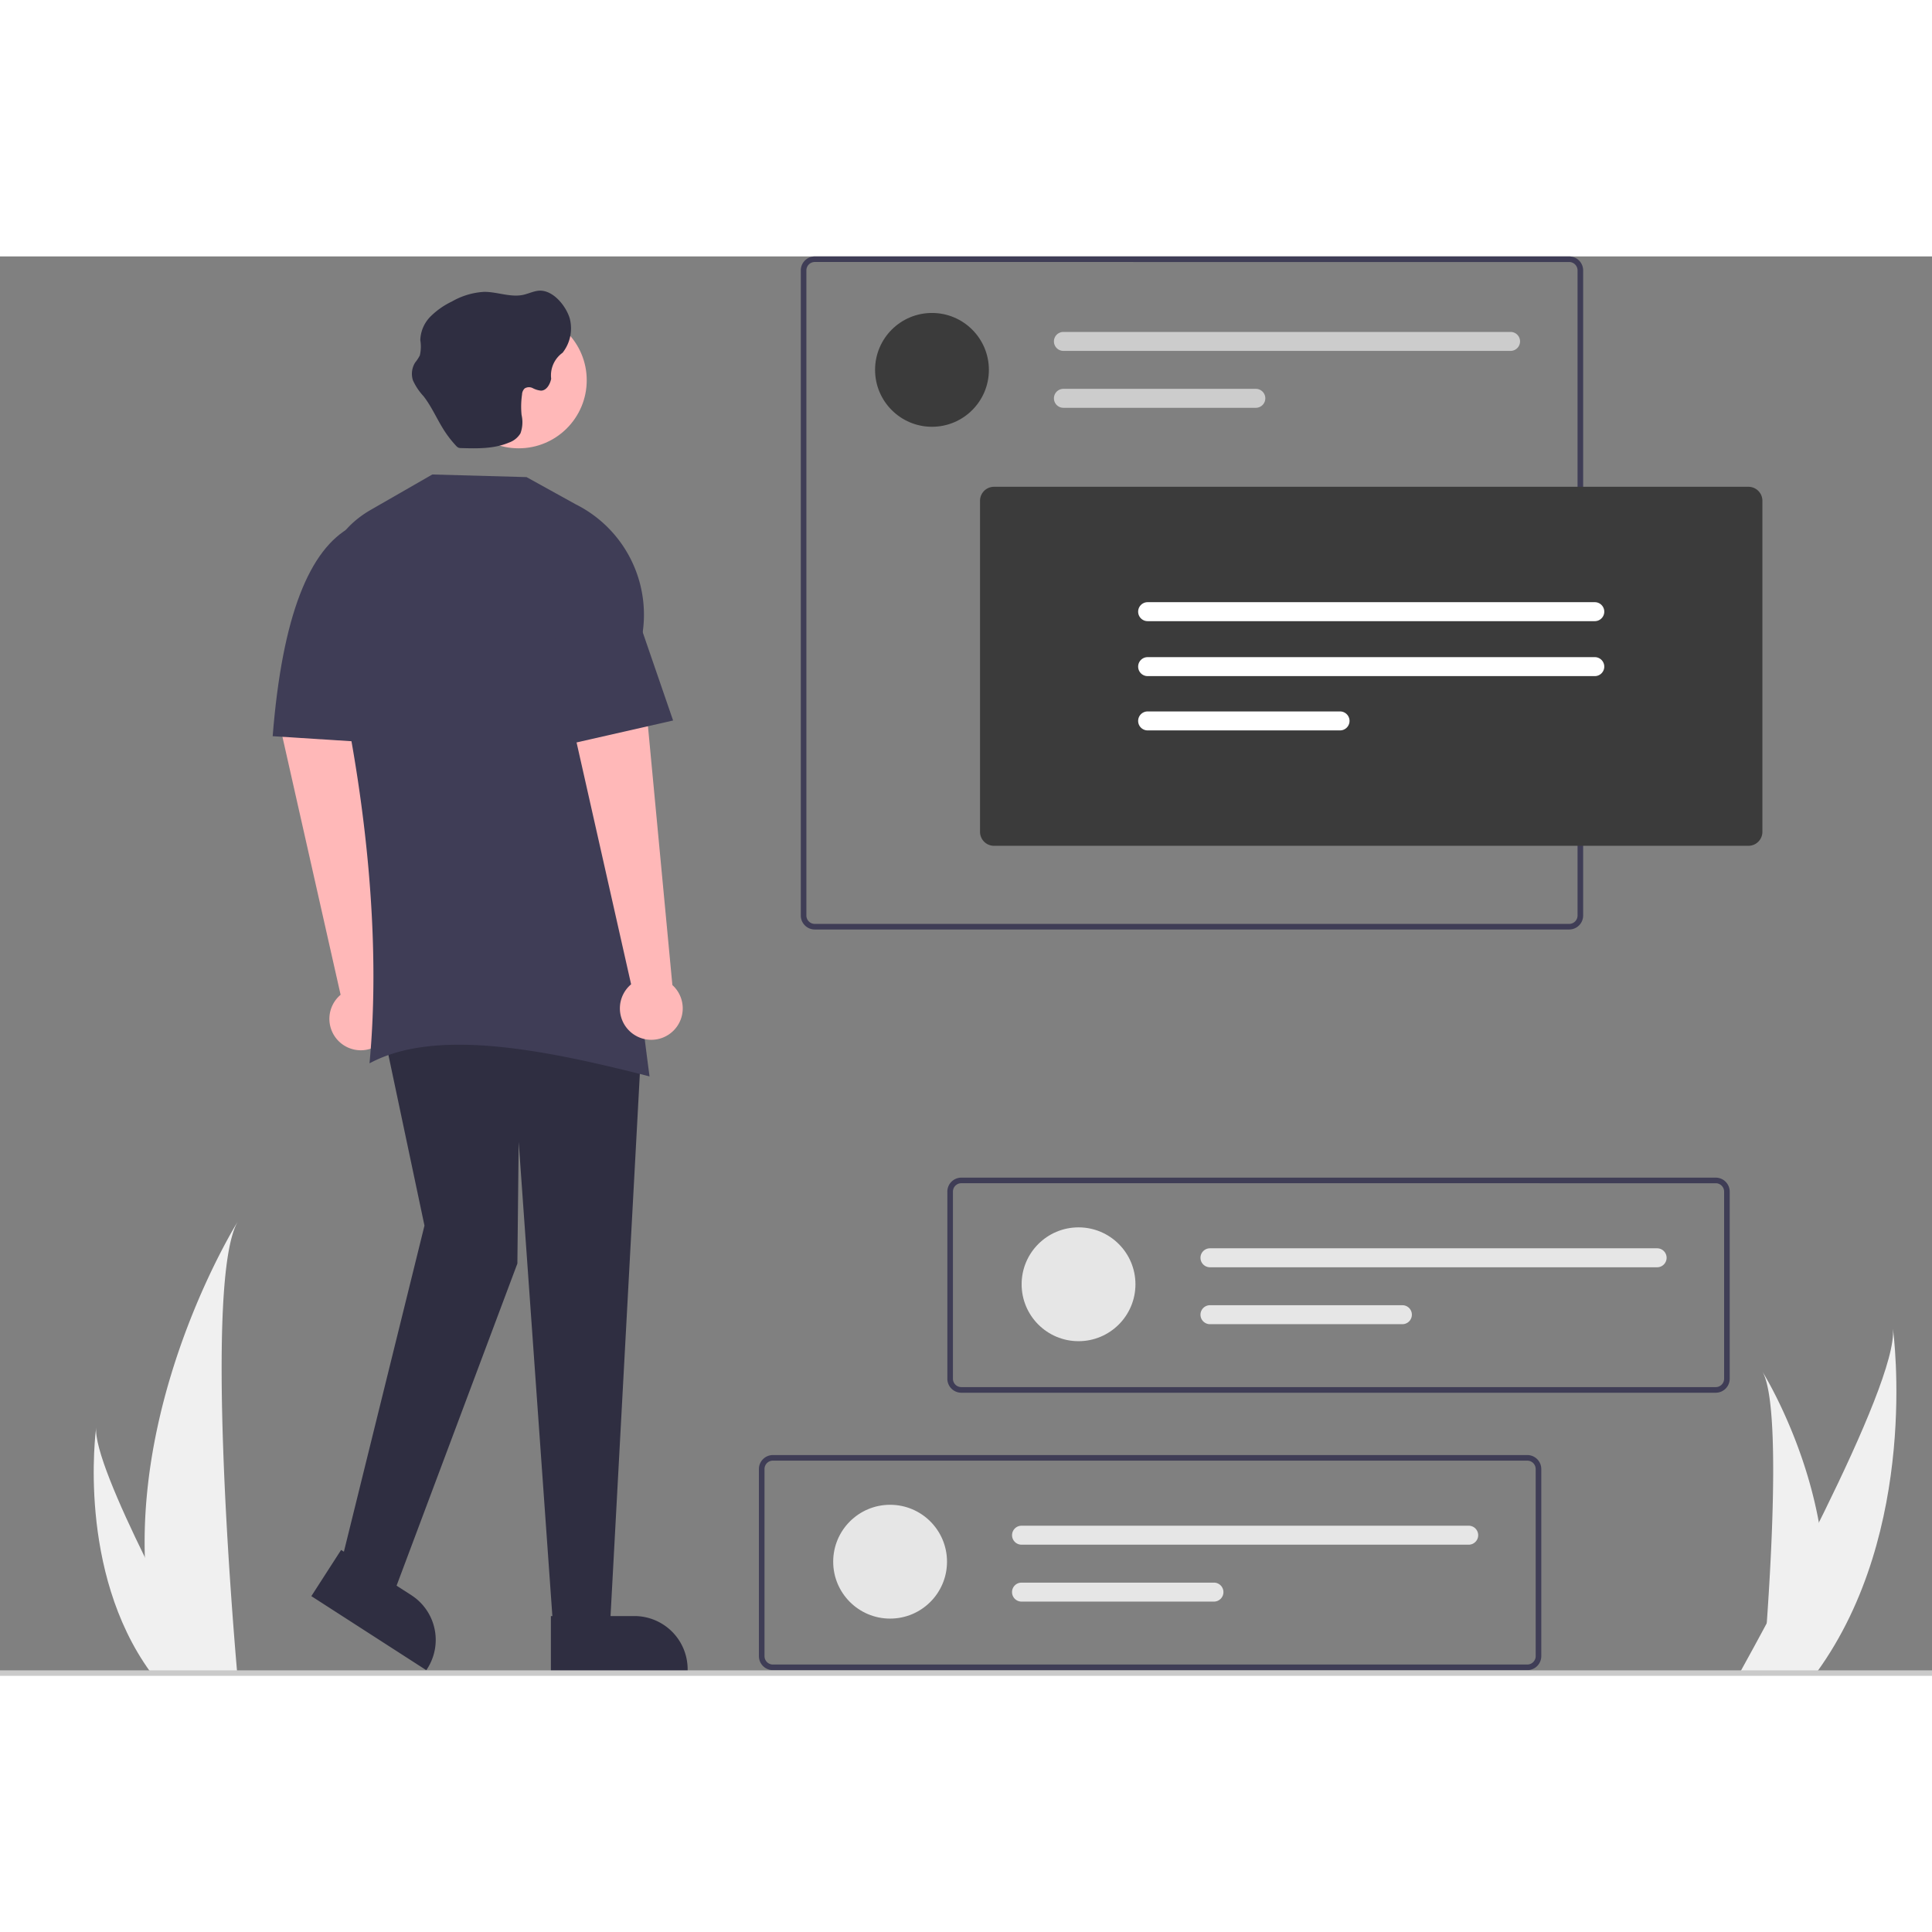 <svg id="abdd50a7-d504-42d6-abd9-1be1b582ab53" data-name="Layer 1" xmlns="http://www.w3.org/2000/svg" width="256" height="256" viewBox="0 0 738.22 542.262"><rect x="0" y="0" width="738.22" height="542.262" fill="#808080" stroke="none"/><path d="M376.807,461.286,367.081,358.191l-29,1,22.957,101.807a12.007,12.007,0,1,0,15.769.288Z" transform="translate(-230.89 -178.869)" fill="#ffb8b8"/><path id="fe9c178f-ba3b-4efa-8f02-91d714d1abd5" data-name="Path 2352" d="M928.128,691.07a106.361,106.361,0,0,1-4.968,29.4c-.069.221-.142.439-.214.659H904.403c.02-.2.04-.419.059-.659,1.236-14.213,8.364-100.716-.158-115.509C905.05,606.162,929.562,645.909,928.128,691.07Z" transform="translate(-230.89 -178.869)" fill="#f0f0f0"/><path id="f50bd4c5-ec05-4fbf-a485-473f9149da92" data-name="Path 2353" d="M925.152,719.752c-.324.462-.662.924-1.007,1.379H895.057c.221-.393.476-.855.772-1.379,4.806-8.674,19.029-34.6,32.233-61.487,14.189-28.889,27.206-58.873,26.11-69.726C954.509,590.987,964.324,665.601,925.152,719.752Z" transform="translate(-230.89 -178.869)" fill="#f0f0f0"/><path id="b6259e39-7a62-4774-8afe-aeda515ec4c0" data-name="Path 2354" d="M286.243,675.924a158.394,158.394,0,0,0,7.4,43.785c.1.329.211.653.319.982h27.612c-.029-.295-.059-.624-.088-.982-1.841-21.166-12.456-149.988.236-172.018C320.611,549.478,284.098,608.67,286.243,675.924Z" transform="translate(-230.89 -178.869)" fill="#f0f0f0"/><path id="f2d2e7cd-3eee-4477-b585-9c3536763a3f" data-name="Path 2355" d="M288.315,719.709c.231.329.471.658.717.982h20.714c-.157-.28-.339-.609-.55-.982-3.422-6.176-13.551-24.642-22.953-43.785-10.1-20.572-19.374-41.924-18.593-49.652C267.409,628.014,260.417,681.148,288.315,719.709Z" transform="translate(-230.89 -178.869)" fill="#f0f0f0"/><path id="b281e673-bc66-4b3c-8141-26a0e4a40fd7" data-name="Path 2359" d="M886.477,613.053H598.21a5.345,5.345,0,0,1-5.338-5.338V536.207a5.345,5.345,0,0,1,5.338-5.338H886.477a5.345,5.345,0,0,1,5.338,5.338v71.507A5.345,5.345,0,0,1,886.477,613.053ZM598.21,533a3.207,3.207,0,0,0-3.2,3.2v71.507a3.207,3.207,0,0,0,3.2,3.2H886.477a3.206,3.206,0,0,0,3.2-3.2V536.207a3.206,3.206,0,0,0-3.2-3.2Z" transform="translate(-230.89 -178.869)" fill="#3f3d56"/><circle id="b3fc6bd5-ca87-44d7-abba-b33fcf0fce6e" data-name="Ellipse 472" cx="340.11" cy="498.745" r="21.745" fill="#e6e6e6"/><path id="a4c0ef2a-4063-4b4c-b7a5-712e67abf83e" data-name="Path 2357" d="M621.222,663.868a3.624,3.624,0,0,0,0,7.248H792.078a3.624,3.624,0,1,0,.014-7.248H621.222Z" transform="translate(-230.89 -178.869)" fill="#e6e6e6"/><path id="b6aac15c-fc94-4bcf-bd22-2b2a2d48a317" data-name="Path 2358" d="M621.222,685.614a3.624,3.624,0,0,0-.014,7.248H694.742a3.624,3.624,0,0,0,0-7.248Z" transform="translate(-230.89 -178.869)" fill="#e6e6e6"/><circle id="b30606c0-bedc-4458-8bc1-74f9b5197cfe" data-name="Ellipse 473" cx="412.11" cy="392.745" r="21.745" fill="#e6e6e6"/><path id="b0251ef9-ec49-4884-8989-e65898cec086" data-name="Path 2360" d="M693.222,557.868a3.624,3.624,0,0,0,0,7.248H864.078a3.624,3.624,0,0,0,0-7.248Z" transform="translate(-230.89 -178.869)" fill="#e6e6e6"/><path id="f3fbb845-d219-495e-9ae9-9928c3e8cc79" data-name="Path 2361" d="M693.222,579.614a3.624,3.624,0,0,0,0,7.248h73.52a3.624,3.624,0,0,0,0-7.248Z" transform="translate(-230.89 -178.869)" fill="#e6e6e6"/><path id="e4b1ee1b-a1a6-4c2a-970c-d47d8b3fd870" data-name="Path 2362" d="M830.477,436.053H542.21a5.345,5.345,0,0,1-5.338-5.338V184.207a5.345,5.345,0,0,1,5.338-5.338H830.477a5.345,5.345,0,0,1,5.338,5.338V430.714a5.344,5.344,0,0,1-5.338,5.338ZM542.21,181a3.207,3.207,0,0,0-3.2,3.2V430.714a3.207,3.207,0,0,0,3.2,3.2H830.477a3.206,3.206,0,0,0,3.2-3.2V184.207a3.207,3.207,0,0,0-3.2-3.2Z" transform="translate(-230.89 -178.869)" fill="#3f3d56"/><circle id="b10e3043-e731-4e82-8fca-75f9298f00b8" data-name="Ellipse 474" cx="356.11" cy="43.348" r="21.745" fill="#3b3b3b"/><path id="b8c117d2-374b-429b-9a52-be2e8d6b8684" data-name="Path 2363" d="M637.222,207.72a3.624,3.624,0,0,0,0,7.248H808.078a3.624,3.624,0,0,0,0-7.248Z" transform="translate(-230.89 -178.869)" fill="#ccc"/><path id="b1daea5a-aca4-46bb-ab1c-9e5888030a38" data-name="Path 2364" d="M637.222,229.466a3.624,3.624,0,0,0,0,7.248h73.52a3.624,3.624,0,0,0,0-7.248Z" transform="translate(-230.89 -178.869)" fill="#ccc"/><path id="a9f6ff6a-7451-4bea-bc5a-628f4bebd58b" data-name="Path 2366" d="M464.08,700.191h-22l-13-183-.5,46.5-48,128-19-15,31.5-127.5-15-71h98Z" transform="translate(-230.89 -178.869)" fill="#2f2e41"/><circle id="a663db6f-60a1-421c-a7e7-5d04aff0cacb" data-name="Ellipse 475" cx="198.19" cy="47.322" r="26" fill="#ffb8b8"/><path id="f3cb7545-9624-45d8-a11d-440f1a34aab0" data-name="Path 2370" d="M479.081,492.191c-42.478-10.9-82.334-18.245-107-5,4.32-45.411-.677-103.379-15.5-163.965-4.814-19.679-1.549-37.411,16-47.535l23.5-13.5,36,1,18.783,10.392a47.16,47.16,0,0,1,25.254,50.977C466.025,377.667,471.479,434.985,479.081,492.191Z" transform="translate(-230.89 -178.869)" fill="#3f3d56"/><path id="f6231dd0-d8a8-465e-b214-b8e5de78c90d" data-name="Path 2372" d="M382.081,365.191l-47-3c3.672-46.236,14.122-71.511,30-80l17,20Z" transform="translate(-230.89 -178.869)" fill="#3f3d56"/><path id="b1bce2c7-12e1-4551-8863-d6d142670d08" data-name="Path 2375" d="M898.966,404.074H610.698a5.344,5.344,0,0,1-5.338-5.338V272.229a5.344,5.344,0,0,1,5.338-5.338H898.966a5.344,5.344,0,0,1,5.338,5.338V398.736A5.344,5.344,0,0,1,898.966,404.074Z" transform="translate(-230.89 -178.869)" fill="#3b3b3b"/><path id="b8b7ef86-e6be-48b5-b7f8-365881aa5bd2" data-name="Path 2376" d="M669.404,310.985a3.624,3.624,0,0,0,0,7.248H840.261a3.624,3.624,0,0,0,0-7.248Z" transform="translate(-230.89 -178.869)" fill="#fff"/><path id="a9b62e3b-06cf-4a55-8c8f-4aeba6e5e4c7" data-name="Path 2377" d="M669.404,331.985a3.624,3.624,0,0,0,0,7.248H840.261a3.624,3.624,0,0,0,0-7.248Z" transform="translate(-230.89 -178.869)" fill="#fff"/><path id="a12f9c39-a43a-4056-b48c-3363dc06a37f" data-name="Path 2378" d="M669.404,352.731a3.624,3.624,0,0,0,0,7.248h73.52a3.624,3.624,0,0,0,0-7.248Z" transform="translate(-230.89 -178.869)" fill="#fff"/><path id="e7c770ea-313c-4db5-898e-f0c92c7afc68" data-name="Path 1784" d="M437.945,191.978c-2.422-.254-4.706,1.035-7.089,1.562-4.9,1.074-9.92-1.152-14.958-1.133a27.768,27.768,0,0,0-12.3,3.671,29.7,29.7,0,0,0-8.2,5.741,13.378,13.378,0,0,0-3.912,9.023,14.785,14.785,0,0,1-.176,5.858,16.486,16.486,0,0,1-1.8,2.734,8.123,8.123,0,0,0-.84,6.776,22.478,22.478,0,0,0,4.042,6.054c3.242,4.159,5.273,9.139,8.182,13.553a42.184,42.184,0,0,0,4.257,5.409,3.008,3.008,0,0,0,.918.722,2.817,2.817,0,0,0,1.074.156c6.171.176,12.557.312,18.239-2.109a8.338,8.338,0,0,0,4.374-3.515,12.4,12.4,0,0,0,.429-7.03,32.218,32.218,0,0,1,.176-7.811,3.437,3.437,0,0,1,1-2.324,3.124,3.124,0,0,1,3.124-.1,8.516,8.516,0,0,0,3.105.937c2.129,0,3.476-2.422,3.906-4.531a10.623,10.623,0,0,1,4.355-9.94,15.037,15.037,0,0,0,2.675-13.338C447.123,197.954,442.827,192.466,437.945,191.978Z" transform="translate(-230.89 -178.869)" fill="#2f2e41"/><path id="a71493d8-729a-4860-baf4-314f557d0142" data-name="Path 2356" d="M814.477,719.053H526.21a5.345,5.345,0,0,1-5.338-5.338V642.207a5.344,5.344,0,0,1,5.338-5.338H814.477a5.345,5.345,0,0,1,5.338,5.338v71.507a5.345,5.345,0,0,1-5.338,5.338ZM526.21,639a3.207,3.207,0,0,0-3.2,3.2v71.507a3.207,3.207,0,0,0,3.2,3.2H814.477a3.206,3.206,0,0,0,3.2-3.2V642.207a3.207,3.207,0,0,0-3.2-3.2Z" transform="translate(-230.89 -178.869)" fill="#3f3d56"/><path d="M487.807,457.286,478.081,354.191l-29,1,22.957,101.807a12.007,12.007,0,1,0,15.769.288Z" transform="translate(-230.89 -178.869)" fill="#ffb8b8"/><path id="e519ab1a-c4cc-4940-8e12-0133c9949239" data-name="Path 2374" d="M488.08,356.191l-44,10-2-72,25,1Z" transform="translate(-230.89 -178.869)" fill="#3f3d56"/><path d="M441.384,698.39l31.914-.001h.001a20.339,20.339,0,0,1,20.338,20.338v.661l-52.253.002Z" transform="translate(-230.89 -178.869)" fill="#2f2e41"/><path d="M361.228,673.121,388.057,690.405l.001.001a20.339,20.339,0,0,1,6.082,28.112l-.358.556-43.927-28.298Z" transform="translate(-230.89 -178.869)" fill="#2f2e41"/><rect id="f8d1573e-a821-470f-abec-777083782890" data-name="Rectangle 256" y="540.262" width="738.22" height="2" fill="#cacaca"/></svg>